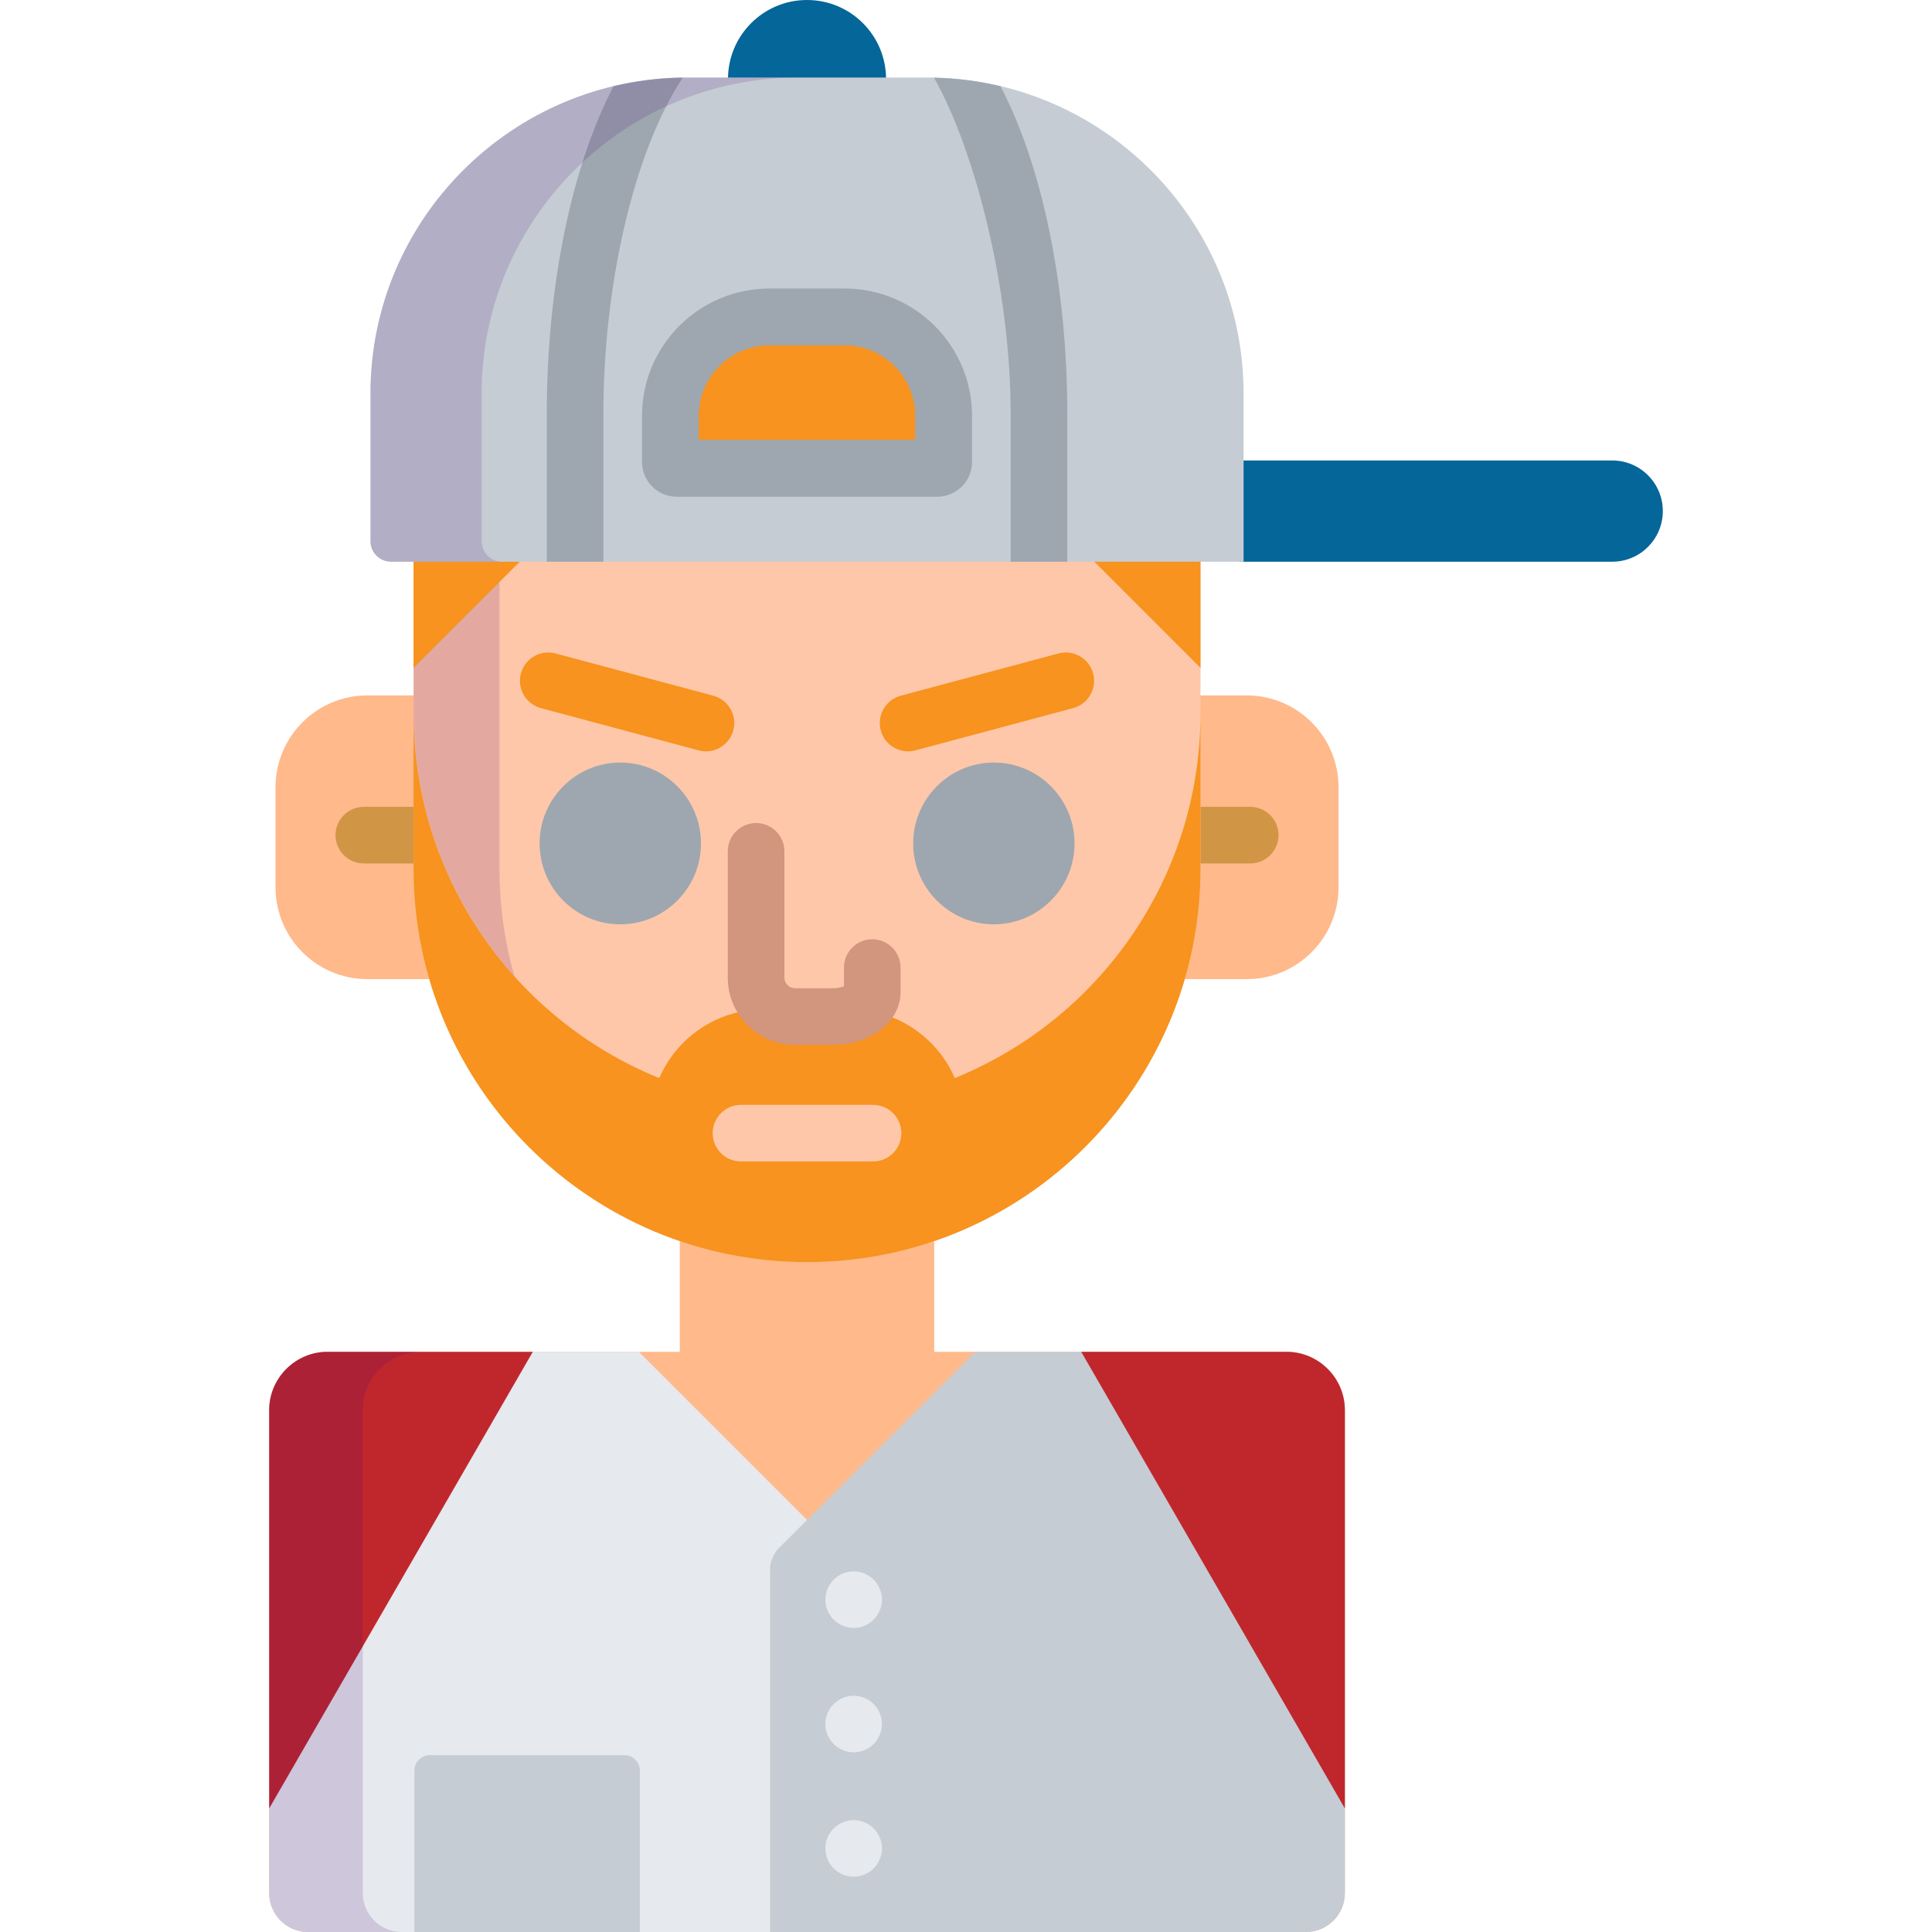
<!-- Generator: Adobe Illustrator 19.0.0, SVG Export Plug-In . SVG Version: 6.00 Build 0)  -->
<svg version="1.1" id="Capa_1" xmlns="http://www.w3.org/2000/svg" xmlns:xlink="http://www.w3.org/1999/xlink" x="0px" y="0px"
	 viewBox="0 0 512 512" style="enable-background:new 0 0 512 512;" xml:space="preserve">
<path style="fill:#FFB98A;" d="M340.949,358.245h-93.368v-30.424c-10.57,3.661-21.912,5.656-33.712,5.656
	c-11.799,0-23.141-1.995-33.71-5.655v30.423h-93.37c-8.499,0-15.453,6.954-15.453,15.453v128c0,5.666,4.636,10.302,10.302,10.302
	h264.463c5.666,0,10.302-4.636,10.302-10.302v-128C356.402,365.199,349.448,358.245,340.949,358.245z"/>
<g>
	<path style="fill:#046699;" d="M427.247,122.028h-98.858v26.833h98.858c7.411,0,13.417-6.007,13.417-13.417
		C440.664,128.035,434.658,122.028,427.247,122.028z"/>
	<circle style="fill:#046699;" cx="213.87" cy="20.945" r="20.945"/>
</g>
<g>
	<path style="fill:#FFB98A;" d="M110.596,230.202v-45.915H97.372c-13.452,0-24.359,10.907-24.359,24.359v26.477
		c0,13.453,10.907,24.359,24.359,24.359h17.458C112.08,250.195,110.596,240.37,110.596,230.202z"/>
	<path style="fill:#FFB98A;" d="M330.367,184.288h-13.225v45.915c0,10.167-1.484,19.993-4.234,29.28h17.459
		c13.454,0,24.358-10.906,24.358-24.359v-26.477C354.726,195.194,343.821,184.288,330.367,184.288z"/>
</g>
<g>
	<path style="fill:#D19546;" d="M110.596,213.823H96.418c-4.143,0-7.5,3.358-7.5,7.5s3.357,7.5,7.5,7.5h14.178V213.823z"/>
	<path style="fill:#D19546;" d="M331.32,213.823h-14.178v15h14.178c4.143,0,7.5-3.358,7.5-7.5S335.463,213.823,331.32,213.823z"/>
</g>
<path style="fill:#FFC7A9;" d="M317.564,147.319H109.596v82.883c0,57.59,46.686,104.275,104.273,104.275
	c57.59,0,104.274-46.685,104.274-104.275v-82.883H317.564z"/>
<path style="fill:#F7931E;" d="M185.142,118.64c-1.105,0-2-0.896-2-2v-6.462c0-11.424,9.316-20.718,20.769-20.718h19.918
	c11.452,0,20.769,9.294,20.769,20.718v6.462c0,1.104-0.895,2-2,2H185.142z"/>
<g style="opacity:0.15;">
	<path style="fill:#440075;" d="M132.378,152.899l-22.782,22.782v13.357c0,26.8,10.123,51.225,26.738,69.693
		c-2.574-9.067-3.956-18.637-3.956-28.529L132.378,152.899L132.378,152.899z"/>
	<path style="fill:#440075;" d="M219.576,334.32c0.051-0.003,0.102-0.007,0.153-0.01
		C219.678,334.313,219.627,334.317,219.576,334.32z"/>
	<path style="fill:#440075;" d="M216.699,334.438c0.128-0.003,0.255-0.01,0.384-0.014
		C216.954,334.427,216.827,334.435,216.699,334.438z"/>
</g>
<g>
	<path style="fill:#F7931E;" d="M253.026,285.703c-3.277-7.611-9.619-13.598-17.459-16.441c-2.838,3.984-8.298,6.631-14.711,6.631
		h-10.184c-5.967,0-11.204-3.136-14.186-7.838c-9.807,1.969-17.914,8.684-21.774,17.648c-38.183-15.483-65.116-52.925-65.116-96.665
		v41.164c0,57.59,46.686,104.275,104.273,104.275c57.59,0,104.274-46.685,104.274-104.275v-41.164
		C318.143,232.778,291.209,270.22,253.026,285.703z"/>
	<polygon style="fill:#F7931E;" points="109.596,147.319 109.596,177 139.277,147.319 	"/>
	<polygon style="fill:#F7931E;" points="288.461,147.319 318.143,177 318.143,147.319 317.564,147.319 	"/>
</g>
<g>
	<path id="SVGCleanerId_0" style="fill:#9EA7AF;" d="M248.392,131.64h-69.045c-5.076,0-9.205-4.13-9.205-9.207v-12.255
		c0-18.592,15.148-33.718,33.769-33.718h19.918c18.62,0,33.769,15.126,33.769,33.718v12.255
		C257.597,127.509,253.468,131.64,248.392,131.64z M185.142,116.64h57.455v-6.462c0-10.321-8.42-18.718-18.769-18.718H203.91
		c-10.349,0-18.769,8.397-18.769,18.718L185.142,116.64L185.142,116.64z"/>
</g>
<g>
	<path id="SVGCleanerId_0_1_" style="fill:#9EA7AF;" d="M248.392,131.64h-69.045c-5.076,0-9.205-4.13-9.205-9.207v-12.255
		c0-18.592,15.148-33.718,33.769-33.718h19.918c18.62,0,33.769,15.126,33.769,33.718v12.255
		C257.597,127.509,253.468,131.64,248.392,131.64z M185.142,116.64h57.455v-6.462c0-10.321-8.42-18.718-18.769-18.718H203.91
		c-10.349,0-18.769,8.397-18.769,18.718L185.142,116.64L185.142,116.64z"/>
</g>
<path style="fill:#C5CCD3;" d="M245.672,20.542h-63.607c-46.258,0-83.891,37.559-83.891,83.728v39.137
	c0,3.012,2.438,5.454,5.446,5.454h213.942h6.554h5.446V104.27C329.564,58.102,291.931,20.542,245.672,20.542z M250.097,122.433
	c0,0.943-0.763,1.707-1.705,1.707h-69.045c-0.942,0-1.705-0.764-1.705-1.707v-12.255c0-14.457,11.785-26.218,26.269-26.218h19.918
	c14.483,0,26.269,11.761,26.269,26.218L250.097,122.433L250.097,122.433z"/>
<g>
	<path id="SVGCleanerId_0_2_" style="fill:#9EA7AF;" d="M248.392,131.64h-69.045c-5.076,0-9.205-4.13-9.205-9.207v-12.255
		c0-18.592,15.148-33.718,33.769-33.718h19.918c18.62,0,33.769,15.126,33.769,33.718v12.255
		C257.597,127.509,253.468,131.64,248.392,131.64z M185.142,116.64h57.455v-6.462c0-10.321-8.42-18.718-18.769-18.718H203.91
		c-10.349,0-18.769,8.397-18.769,18.718L185.142,116.64L185.142,116.64z"/>
</g>
<g>
	<path style="fill:#9EA7AF;" d="M164.384,244.956c-11.791,0-21.384-9.617-21.384-21.438c0-11.82,9.593-21.437,21.384-21.437
		s21.384,9.617,21.384,21.437C185.768,235.34,176.175,244.956,164.384,244.956z"/>
	<path style="fill:#9EA7AF;" d="M263.385,244.956c-11.792,0-21.385-9.617-21.385-21.438c0-11.82,9.593-21.437,21.385-21.437
		c11.79,0,21.383,9.617,21.383,21.437C284.768,235.34,275.175,244.956,263.385,244.956z"/>
</g>
<path style="fill:#FFC7A9;" d="M231.368,307.798H196.37c-4.143,0-7.5-3.358-7.5-7.5s3.357-7.5,7.5-7.5h34.998
	c4.143,0,7.5,3.358,7.5,7.5S235.511,307.798,231.368,307.798z"/>
<path style="fill:#E6E9ED;" d="M71.336,373.698v128c0,5.666,4.636,10.302,10.302,10.302h142.019v-96.321
	c0-1.7-0.984-4.074-2.186-5.276l-52.158-52.157H86.789C78.29,358.245,71.336,365.199,71.336,373.698z"/>
<path style="fill:#C0272D;" d="M141.2,358.245H86.789c-8.499,0-15.453,6.954-15.453,15.453v105.556L141.2,358.245z"/>
<g style="opacity:0.15;">
	<path style="fill:#440075;" d="M96.135,501.698v-128c0-8.499,6.954-15.453,15.453-15.453H86.789
		c-8.499,0-15.453,6.954-15.453,15.453v128c0,5.666,4.636,10.302,10.302,10.302h24.799C100.771,512,96.135,507.364,96.135,501.698z"
		/>
</g>
<g>
	<path style="fill:#C5CCD3;" d="M169.571,512v-42.752c0-2.267-1.855-4.121-4.12-4.121h-51.51c-2.267,0-4.12,1.854-4.12,4.121V512
		H169.571z"/>
	<path style="fill:#C5CCD3;" d="M356.402,501.698v-128c0-8.499-6.954-15.453-15.453-15.453h-82.523l-52.158,52.157
		c-1.201,1.202-2.186,3.577-2.186,5.276V512h142.019C351.767,512,356.402,507.364,356.402,501.698z"/>
</g>
<path style="fill:#C0272D;" d="M286.538,358.245h54.411c8.499,0,15.453,6.954,15.453,15.453v105.556L286.538,358.245z"/>
<g>
	<path style="fill:#E6E9ED;" d="M226.23,431.42c-1.97,0-3.91-0.8-5.3-2.2c-1.399-1.39-2.2-3.33-2.2-5.3s0.801-3.91,2.2-5.3
		c1.39-1.4,3.33-2.2,5.3-2.2c1.98,0,3.91,0.8,5.301,2.2c1.399,1.39,2.199,3.33,2.199,5.3s-0.8,3.91-2.199,5.3
		C230.14,430.62,228.21,431.42,226.23,431.42z"/>
	<path style="fill:#E6E9ED;" d="M226.23,464.39c-1.97,0-3.91-0.81-5.3-2.2c-1.399-1.4-2.2-3.33-2.2-5.3c0-1.98,0.801-3.91,2.2-5.31
		c1.39-1.39,3.33-2.2,5.3-2.2c1.98,0,3.91,0.81,5.301,2.2c1.399,1.4,2.199,3.33,2.199,5.31c0,1.97-0.8,3.9-2.199,5.3
		C230.14,463.58,228.21,464.39,226.23,464.39z"/>
	<path style="fill:#E6E9ED;" d="M226.23,497.35c-1.97,0-3.91-0.8-5.3-2.2c-1.399-1.39-2.2-3.32-2.2-5.3c0-1.97,0.801-3.91,2.2-5.3
		c1.39-1.4,3.33-2.2,5.3-2.2c1.98,0,3.91,0.8,5.301,2.2c1.399,1.39,2.199,3.33,2.199,5.3c0,1.98-0.8,3.91-2.199,5.3
		C230.14,496.55,228.21,497.35,226.23,497.35z"/>
</g>
<g>
	<path style="fill:#F7931E;" d="M187.089,199.116c-0.643,0-1.296-0.083-1.946-0.257l-41.792-11.198
		c-4.001-1.072-6.375-5.185-5.303-9.186c1.071-4.001,5.183-6.376,9.186-5.303l41.792,11.198c4.001,1.072,6.375,5.185,5.303,9.186
		C193.431,196.906,190.4,199.116,187.089,199.116z"/>
	<path style="fill:#F7931E;" d="M240.649,199.116c-3.311,0-6.342-2.21-7.239-5.561c-1.072-4.002,1.302-8.114,5.303-9.186
		l41.792-11.198c4.004-1.07,8.113,1.303,9.185,5.303c1.072,4.001-1.302,8.114-5.303,9.186l-41.792,11.198
		C241.945,199.032,241.292,199.116,240.649,199.116z"/>
</g>
<path style="fill:#D2957D;" d="M220.856,276.893h-10.184c-9.816,0-17.802-7.986-17.802-17.802v-33.479c0-4.142,3.357-7.5,7.5-7.5
	s7.5,3.358,7.5,7.5v33.479c0,1.519,1.283,2.802,2.802,2.802h10.184c1.291,0,2.23-0.265,2.802-0.508v-4.969
	c0-4.142,3.357-7.5,7.5-7.5s7.5,3.358,7.5,7.5v6.488C238.658,270.748,230.839,276.893,220.856,276.893z"/>
<g>
	<path style="fill:#9EA7AF;" d="M180.941,20.571c-6.302,0.083-12.435,0.866-18.331,2.269
		c-11.152,21.271-17.706,53.074-17.706,86.821v39.201h15v-39.201C159.904,76.332,167.595,40.867,180.941,20.571z"/>
	<path style="fill:#9EA7AF;" d="M265.129,22.84c-5.669-1.35-11.558-2.119-17.604-2.251c11.03,19.548,20.31,56.367,20.31,89.071
		v39.201h15V109.66C282.835,75.912,276.281,44.109,265.129,22.84z"/>
</g>
<g style="opacity:0.15;">
	<path style="fill:#440075;" d="M127.63,143.408v-39.137c0-46.169,37.633-83.728,83.891-83.728h-29.455
		c-46.258,0-83.891,37.559-83.891,83.728v39.137c0,3.012,2.438,5.454,5.446,5.454h29.454
		C130.067,148.861,127.63,146.42,127.63,143.408z"/>
</g>
<g>
</g>
<g>
</g>
<g>
</g>
<g>
</g>
<g>
</g>
<g>
</g>
<g>
</g>
<g>
</g>
<g>
</g>
<g>
</g>
<g>
</g>
<g>
</g>
<g>
</g>
<g>
</g>
<g>
</g>
</svg>
